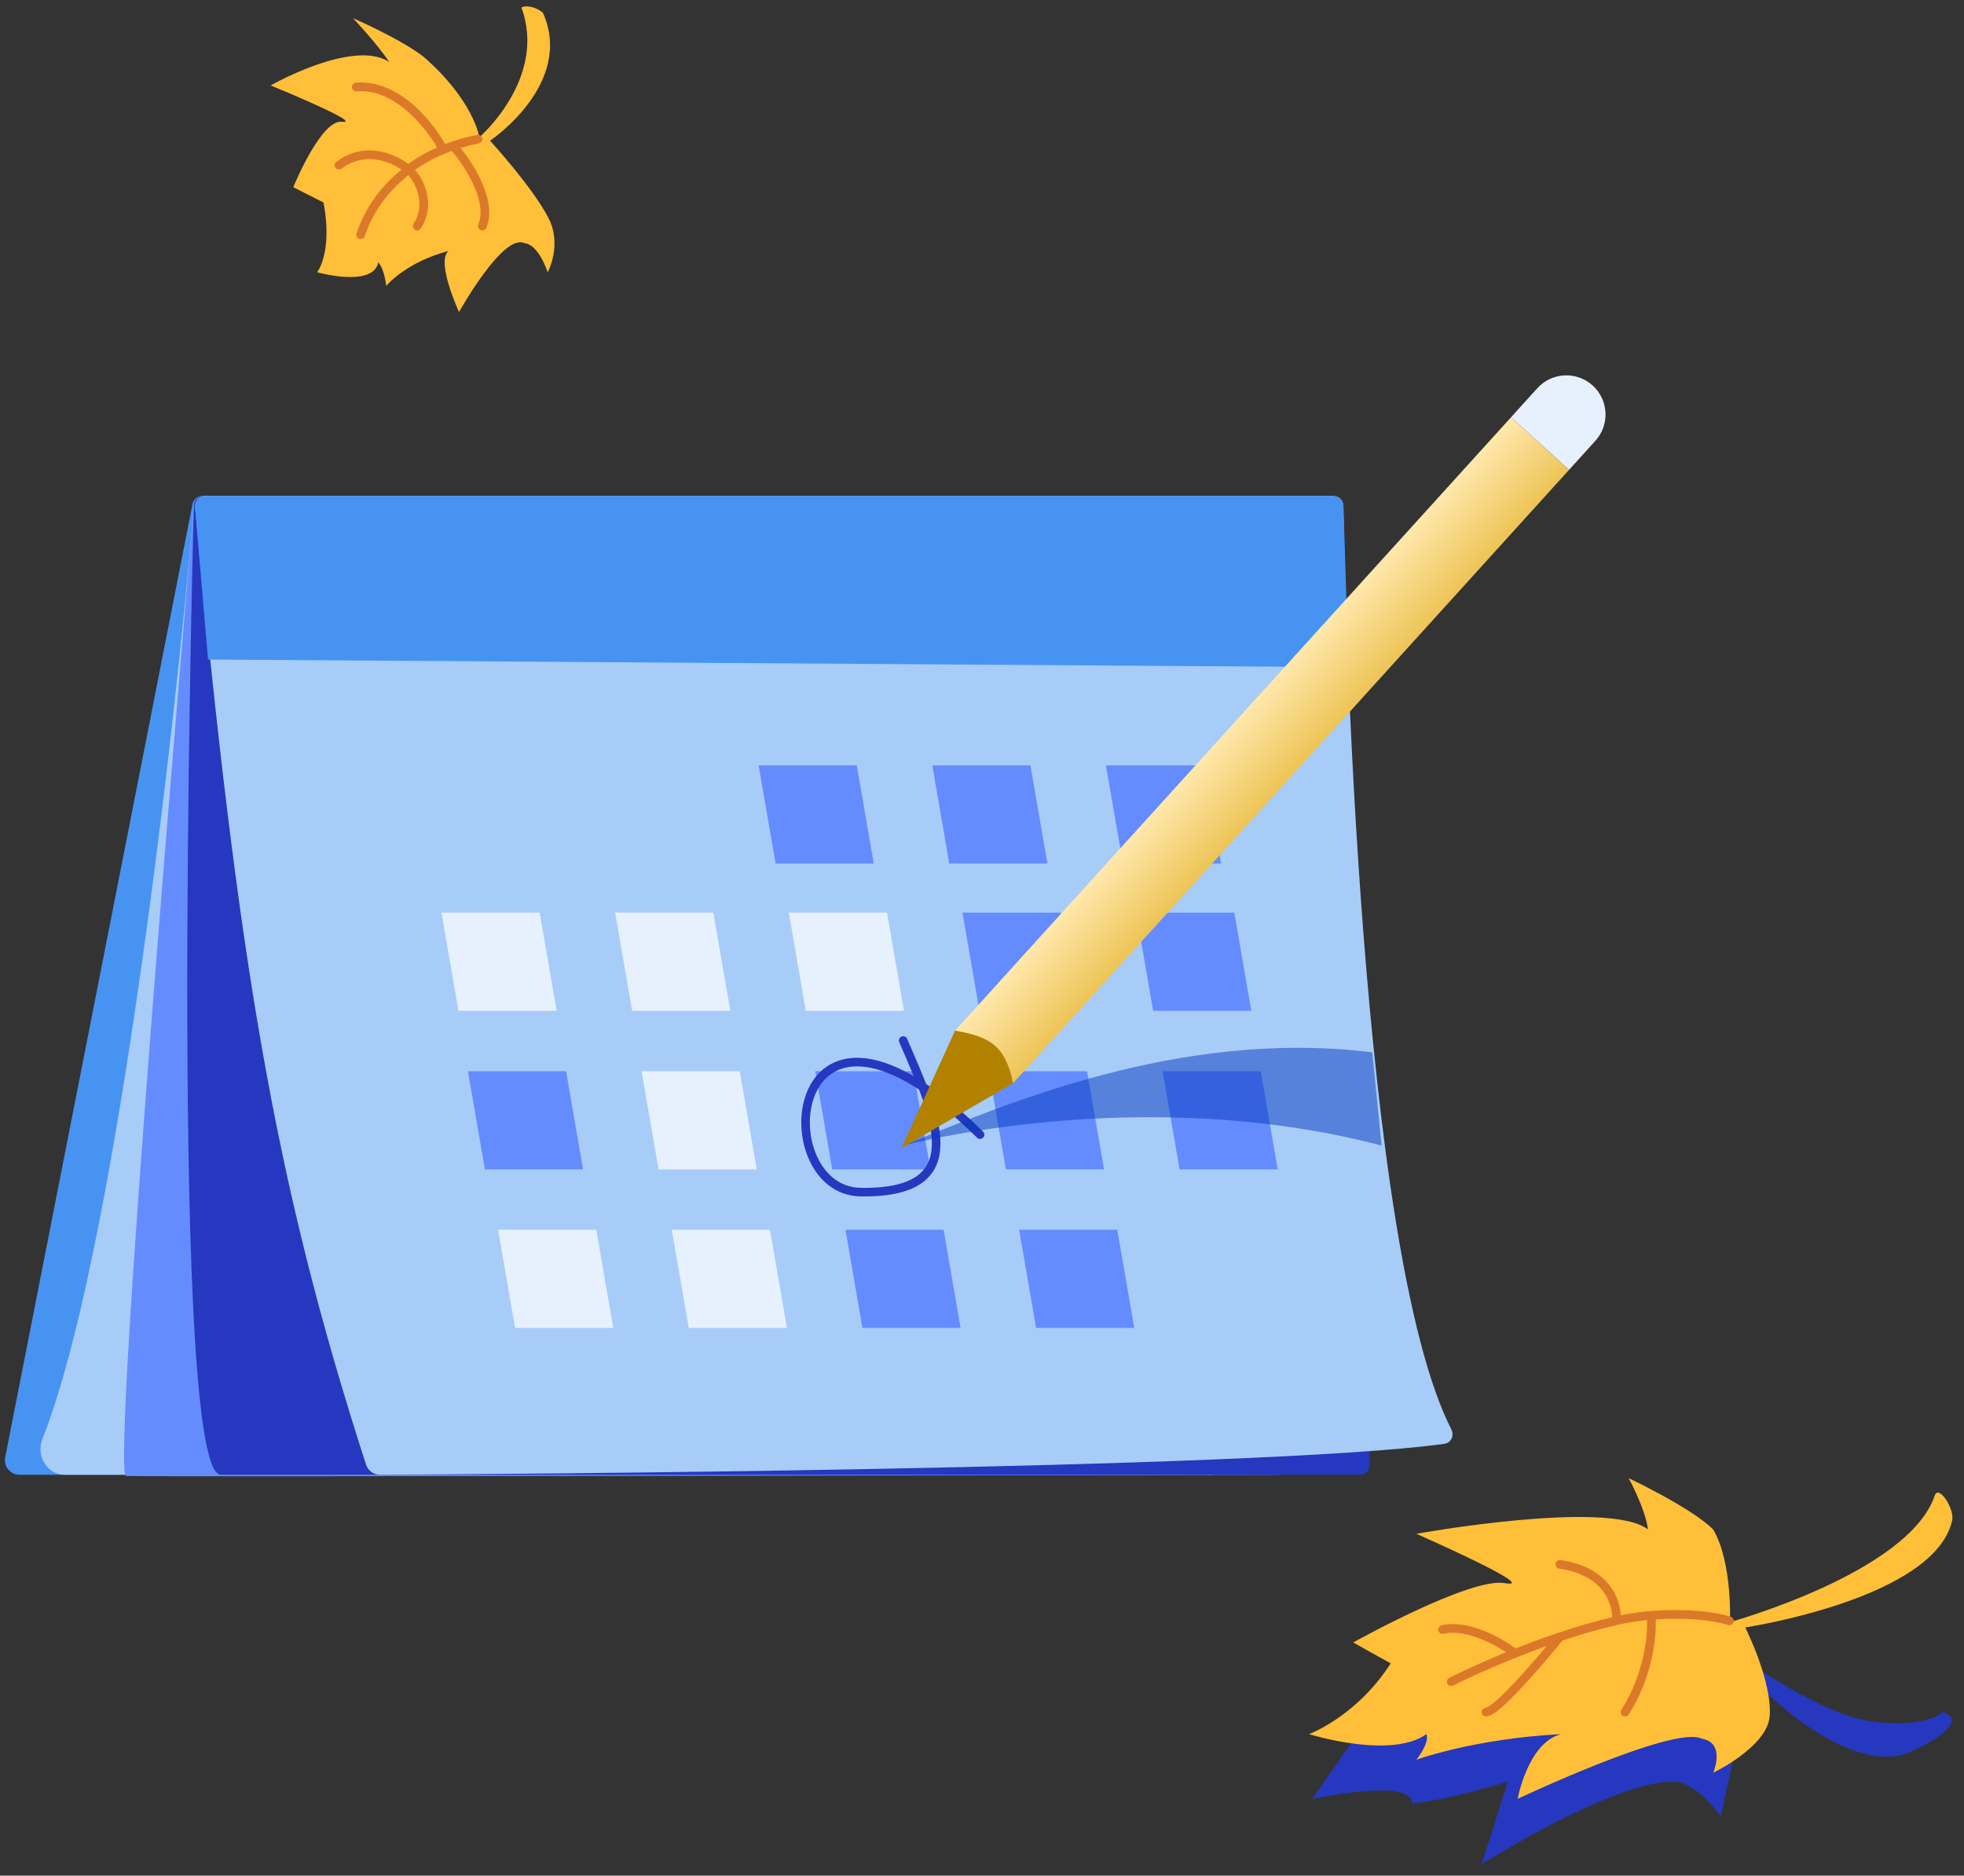 <svg width="200" height="191" viewBox="0 0 200 191" fill="none" xmlns="http://www.w3.org/2000/svg">
<rect x="0" y="0" width="200" height="191" fill="#333333" stroke="none"/>
<path d="M19.605 51.322C19.697 50.857 20.104 50.522 20.578 50.522L135.572 50.522C136.196 50.522 136.665 51.092 136.545 51.704L117.35 149.382C117.258 149.847 116.851 150.183 116.377 150.183H1.986C1.049 150.183 0.346 149.327 0.526 148.408L19.605 51.322Z" fill="#4793F1"/>
<path d="M19.718 51.462C19.753 50.916 20.207 50.522 20.754 50.522H135.652C136.25 50.522 136.711 51.045 136.636 51.638L124.244 149.316C124.181 149.811 123.832 150.183 123.333 150.183C114.088 150.183 27.597 150.182 6.57 150.183C4.781 150.183 3.653 148.22 4.311 146.557C12.736 125.273 19.127 60.586 19.718 51.462Z" fill="#A8CCF8"/>
<path d="M19.756 51.377C19.8 50.865 20.225 50.522 20.739 50.522H135.727C136.297 50.522 136.75 51.001 136.717 51.57L131.129 149.249C131.099 149.773 130.739 150.183 130.214 150.184C119.599 150.205 14.441 150.409 12.85 150.304C11.266 150.199 18.918 61.089 19.756 51.377Z" fill="#648CFE"/>
<path d="M19.738 51.446C19.752 50.909 20.19 50.522 20.727 50.522H135.813C136.35 50.522 136.789 50.949 136.804 51.486L139.477 149.164C139.492 149.722 139.099 150.183 138.541 150.183C127.632 150.183 27.674 150.183 22.489 150.183C17.316 150.183 19.476 61.501 19.738 51.446Z" fill="#2538BF"/>
<path d="M19.866 51.619C19.811 51.037 20.267 50.522 20.851 50.522H135.798C136.341 50.522 136.783 50.942 136.792 51.485C136.946 60.311 138.416 127.21 147.796 145.562C148.115 146.186 147.78 146.934 147.086 147.03C127.876 149.672 48.852 150.13 38.69 150.178C38.044 150.181 37.474 149.761 37.275 149.147C27.806 119.878 24.186 97.297 19.866 51.619Z" fill="#A8CCF8"/>
<path d="M19.854 51.598C19.805 51.019 20.261 50.522 20.842 50.522H135.816C136.352 50.522 136.79 50.947 136.807 51.482L137.327 67.939L21.186 67.162L19.854 51.598Z" fill="#4793F1"/>
<path d="M112.622 77.943H122.618L124.348 87.939H114.352L112.622 77.943Z" fill="#648CFE"/>
<path d="M94.937 77.943H104.933L106.663 87.939H96.667L94.937 77.943Z" fill="#648CFE"/>
<path d="M77.252 77.943H87.248L88.978 87.939H78.983L77.252 77.943Z" fill="#648CFE"/>
<path d="M115.698 92.938H125.694L127.424 102.933H117.428L115.698 92.938Z" fill="#648CFE"/>
<path d="M98.013 92.938H108.008L109.738 102.933H99.743L98.013 92.938Z" fill="#648CFE"/>
<path d="M80.328 92.938H90.324L92.054 102.933H82.058L80.328 92.938Z" fill="#E7F1FD"/>
<path d="M62.643 92.938H72.639L74.369 102.933H64.373L62.643 92.938Z" fill="#E7F1FD"/>
<path d="M44.958 92.938H54.954L56.684 102.933H46.688L44.958 92.938Z" fill="#E7F1FD"/>
<path d="M118.389 109.086H128.385L130.115 119.082H120.119L118.389 109.086Z" fill="#648CFE"/>
<path d="M100.704 109.086H110.7L112.43 119.082H102.434L100.704 109.086Z" fill="#648CFE"/>
<path d="M83.02 109.086H93.015L94.745 119.082H84.75L83.02 109.086Z" fill="#648CFE"/>
<path d="M65.334 109.086H75.33L77.06 119.082H67.064L65.334 109.086Z" fill="#E7F1FD"/>
<path d="M47.65 109.086H57.645L59.376 119.082H49.38L47.65 109.086Z" fill="#648CFE"/>
<path d="M103.78 125.232H113.775L115.505 135.228H105.51L103.78 125.232Z" fill="#648CFE"/>
<path d="M86.095 125.232H96.091L97.821 135.228H87.825L86.095 125.232Z" fill="#648CFE"/>
<path d="M68.41 125.232H78.406L80.136 135.228H70.14L68.41 125.232Z" fill="#E7F1FD"/>
<path d="M50.725 125.232H60.721L62.451 135.228H52.455L50.725 125.232Z" fill="#E7F1FD"/>
<path d="M91.975 105.959C95.193 113.424 99.149 121.565 87.661 121.399C77.974 121.259 80.036 96.059 99.803 115.546" stroke="#2538BF" stroke-width="0.873" stroke-linecap="round"/>
<path opacity="0.5" d="M140.69 116.657C115.913 110.153 91.963 116.666 91.963 116.666C102.143 112.545 120.111 104.727 139.741 107.166L140.69 116.657Z" fill="#0538BF"/>
<rect x="159.784" y="47.844" width="84.301" height="7.974" transform="rotate(132.19 159.784 47.844)" fill="url(#paint0_linear_3315_120008)"/>
<path d="M91.8 116.912L103.17 110.305C102.363 106.475 100.828 105.586 97.261 104.95L91.8 116.912Z" fill="#B28100"/>
<path d="M162.186 39.256C163.818 40.735 163.941 43.256 162.463 44.888L159.785 47.842L153.876 42.486L156.554 39.532C158.033 37.901 160.554 37.777 162.186 39.256Z" fill="#E7F1FD"/>
<path d="M133.628 183.199L137.611 177.447L175.221 167.27C178.319 169.629 185.664 174.526 190.265 175.234C194.867 175.942 197.198 174.939 197.788 174.349C198.968 174.644 200 175.854 194.69 178.331C189.381 180.809 181.563 174.349 178.319 170.809L175.221 184.969C175.221 184.969 172.846 181.429 170.354 181.429C164.159 181.429 150.885 189.836 150.885 189.836L153.54 181.429C153.54 181.429 147.688 183.285 143.805 183.641C143.805 180.986 133.628 183.199 133.628 183.199Z" fill="#2538BF"/>
<path d="M180.211 174.776C180.5 171.241 177.722 165.725 177.722 165.725C177.722 165.725 197.025 162.83 198.795 154.825C199.056 153.646 197.411 151.145 197.025 152.289C194.37 160.159 176.172 165.182 176.172 165.182C176.172 165.182 176.432 159.112 174.458 155.75C172.246 153.538 165.853 150.527 165.853 150.527C165.853 150.527 167.531 153.59 167.821 155.75C163.839 152.653 144.233 156.192 144.233 156.192C144.233 156.192 157.163 161.884 153.205 161.214C149.68 160.617 137.805 167.257 137.805 167.257C137.805 167.257 140.121 168.571 141.622 169.382C138.175 174.776 133.308 176.594 133.308 176.594C133.308 176.594 141.622 179.201 145.255 176.594C145.629 177.468 144.233 179.201 144.233 179.201C144.233 179.201 150.122 177.05 158.972 176.594C155.59 177.442 154.547 183.183 154.547 183.183C154.547 183.183 170.476 175.661 173.279 177.05C175.786 177.468 174.459 180.528 174.459 180.528C174.459 180.528 179.955 177.903 180.211 174.776Z" fill="#FFBF39"/>
<path d="M147.787 171.252C150.433 169.929 154.516 168.138 158.849 166.685M176.106 165.057C173.514 164.238 168.504 164.134 164.602 165.036M164.602 165.036C164.749 163.421 163.805 160.013 158.849 159.305M164.602 165.036C162.703 165.475 160.752 166.047 158.849 166.685M168.141 164.615C168.289 166.237 167.964 170.455 165.487 174.349M158.849 166.685C156.784 169.24 152.389 174.349 151.327 174.349M153.982 168.154C152.655 167.169 149.38 165.347 146.902 165.942" stroke="#DC7929" stroke-width="0.885" stroke-linecap="round"/>
<path d="M55.829 22.148C54.173 18.987 49.903 14.328 49.903 14.328C49.903 14.328 58.479 8.591 55.309 1.34C54.793 0.776 53.54 0.455 53.101 0.776C55.741 7.983 48.818 13.977 48.818 13.977C48.818 13.977 48.23 10.189 43.101 5.754C40.816 3.978 35.943 1.847 35.943 1.847C35.943 1.847 38.384 4.423 39.64 6.315C35.979 3.903 27.564 8.7 27.564 8.7C27.564 8.7 37.218 12.658 34.81 12.398C32.667 12.166 29.869 19.06 29.869 19.06C29.869 19.06 31.748 20.03 32.946 20.623C33.906 25.7 32.297 27.724 32.297 27.724C32.297 27.724 37.966 29.335 38.528 26.714C39.17 27.459 39.328 29.114 39.328 29.114C39.328 29.114 41.3 26.708 45.682 25.555C44.351 26.593 46.743 31.776 46.743 31.776C46.743 31.776 51.205 23.756 53.377 24.752C54.898 24.91 55.77 27.738 55.77 27.738C55.77 27.738 57.295 24.944 55.829 22.148Z" fill="#FFBF39"/>
<path d="M48.672 14.171C47.77 14.341 46.472 14.691 45.133 15.237M36.725 23.906C38.053 19.924 40.826 17.903 41.593 17.267M45.133 15.237C43.953 12.964 40.531 8.508 36.283 8.862M45.133 15.237C43.893 15.742 42.62 16.415 41.593 17.267M46.46 15.237C47.787 16.799 50.177 20.543 49.115 23.021M42.035 17.711C42.773 18.596 43.894 20.897 42.478 23.021M41.593 17.267C40.413 16.235 37.345 14.702 34.513 16.826" stroke="#DC7929" stroke-width="0.885" stroke-linecap="round"/>
<defs>
<linearGradient id="paint0_linear_3315_120008" x1="201.935" y1="47.844" x2="201.935" y2="55.818" gradientUnits="userSpaceOnUse">
<stop stop-color="#EDC456"/>
<stop offset="1" stop-color="#FFE8AC"/>
</linearGradient>
</defs>
</svg>

